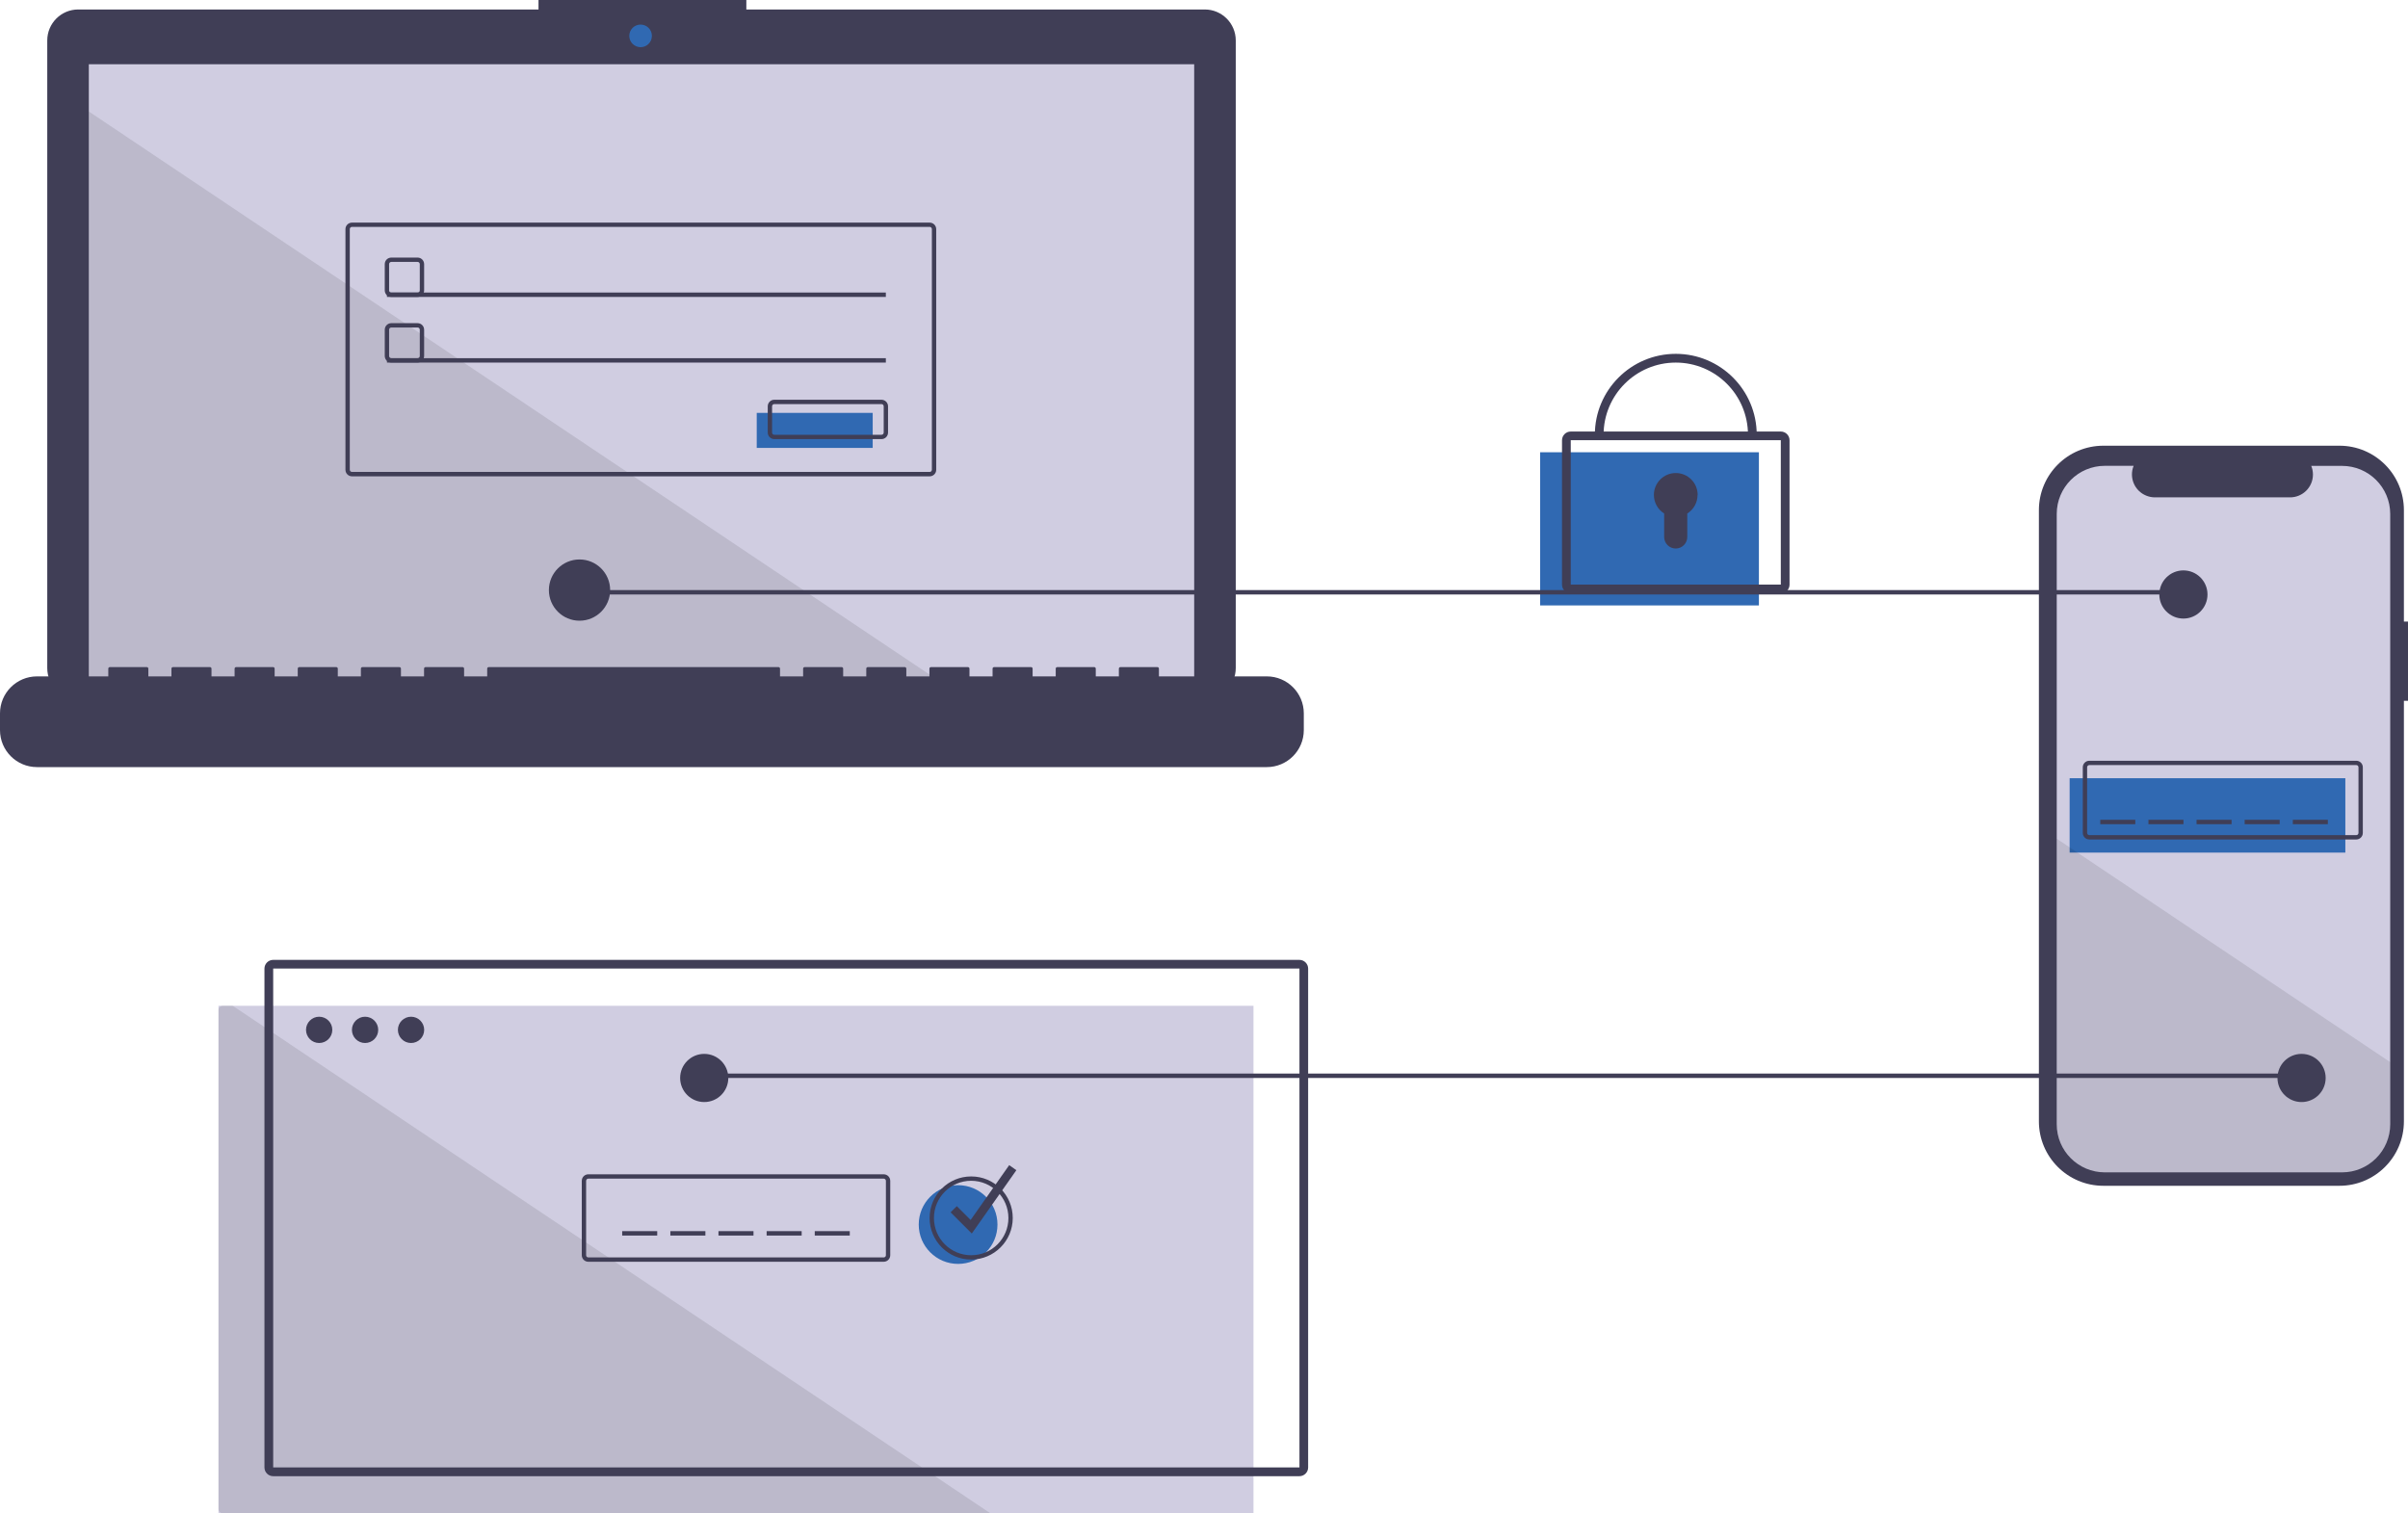 <?xml version="1.0" encoding="UTF-8"?><svg id="Ebene_2" xmlns="http://www.w3.org/2000/svg" viewBox="0 0 393.91 247.59"><defs><style>.cls-1{fill:#403e56;}.cls-2{fill:#d0cde1;}.cls-3{fill:#010101;isolation:isolate;opacity:.1;}.cls-4{fill:#3069b2;}</style></defs><g id="Ebene_1-2"><path class="cls-1" d="m393.91,101.69h-.67v-18.22c0-5.83-4.72-10.55-10.55-10.55h-38.61c-5.83,0-10.55,4.72-10.55,10.55h0v99.98c0,5.83,4.72,10.55,10.55,10.55h38.61c5.83,0,10.55-4.72,10.55-10.55h0v-68.79h.67v-12.97Z"/><path class="cls-2" d="m391,84.08v99.84c0,4.35-3.53,7.88-7.88,7.88h-38.8c-4.35,0-7.88-3.53-7.87-7.88h0v-99.84c0-4.35,3.53-7.87,7.87-7.87h4.71c-.78,1.92.14,4.1,2.06,4.88.45.18.92.28,1.41.28h22.12c2.06,0,3.74-1.67,3.74-3.73,0-.49-.09-.97-.28-1.42h5.04c4.35,0,7.88,3.52,7.88,7.87Z"/><rect class="cls-4" x="338.56" y="127.32" width="45.1" height="12.17"/><path class="cls-1" d="m385.45,137.34h-43.67c-.59,0-1.07-.48-1.07-1.07v-10.74c0-.59.48-1.07,1.07-1.07h43.67c.59,0,1.07.48,1.07,1.07v10.74c0,.59-.48,1.07-1.07,1.07Zm-43.67-12.17c-.2,0-.36.16-.36.36v10.74c0,.2.16.36.36.36h43.67c.2,0,.36-.16.36-.36v-10.74c0-.2-.16-.36-.36-.36h-43.67Z"/><rect class="cls-1" x="343.57" y="134.12" width="5.73" height=".72"/><rect class="cls-1" x="351.45" y="134.12" width="5.73" height=".72"/><rect class="cls-1" x="359.32" y="134.12" width="5.73" height=".72"/><rect class="cls-1" x="367.19" y="134.12" width="5.73" height=".72"/><rect class="cls-1" x="375.07" y="134.12" width="5.73" height=".72"/><path class="cls-3" d="m391,173.77v10.15c0,4.35-3.53,7.88-7.88,7.88h-38.8c-4.35,0-7.88-3.53-7.87-7.88h0v-46.7l54.55,36.55Z"/><rect class="cls-2" x="35.74" y="164.55" width="169.31" height="83.04"/><path class="cls-3" d="m162,247.59H36.46c-.39,0-.71-.32-.72-.72v-81.61c0-.39.32-.71.72-.72h1.59l123.96,83.04Z"/><rect class="cls-1" x="114.13" y="175.64" width="262.37" height=".72"/><path class="cls-1" d="m197.08,1.55h-74.99V0h-34v1.55H12.8c-2.8,0-5.07,2.27-5.07,5.07h0v102.68c0,2.8,2.27,5.07,5.07,5.07h184.28c2.8,0,5.07-2.27,5.07-5.07V6.62c0-2.8-2.27-5.07-5.07-5.07h0Z"/><rect class="cls-2" x="14.53" y="10.51" width="180.82" height="102.01"/><circle class="cls-4" cx="104.79" cy="5.87" r="1.85"/><path class="cls-1" d="m68.31,48.58h-4.3c-.59,0-1.07-.48-1.07-1.07v-4.3c0-.59.48-1.07,1.07-1.07h4.3c.59,0,1.07.48,1.07,1.07v4.3c0,.59-.48,1.07-1.07,1.07Zm-4.3-5.73c-.2,0-.36.16-.36.36v4.3c0,.2.16.36.36.36h4.3c.2,0,.36-.16.36-.36v-4.3c0-.2-.16-.36-.36-.36h-4.3Z"/><rect class="cls-1" x="63.3" y="47.86" width="81.61" height=".72"/><rect class="cls-4" x="123.79" y="67.55" width="18.97" height="5.73"/><path class="cls-1" d="m144.2,71.84h-17.54c-.59,0-1.07-.48-1.07-1.07v-4.3c0-.59.48-1.07,1.07-1.07h17.54c.59,0,1.07.48,1.07,1.07v4.3c0,.59-.48,1.07-1.07,1.07Zm-17.54-5.73c-.2,0-.36.16-.36.36v4.3c0,.2.16.36.36.36h17.54c.2,0,.36-.16.36-.36v-4.3c0-.2-.16-.36-.36-.36h-17.54Z"/><rect class="cls-4" x="251.94" y="73.99" width="35.79" height="25.06"/><path class="cls-1" d="m291.31,97.08h-34.36c-.79,0-1.43-.64-1.43-1.43v-23.62c0-.79.64-1.43,1.43-1.43h34.36c.79,0,1.43.64,1.43,1.43v23.62c0,.79-.64,1.43-1.43,1.43Zm-34.36-25.06v23.62h34.36v-23.62h-34.36Z"/><path class="cls-1" d="m287.37,71.13h-1.43c0-6.52-5.29-11.81-11.81-11.81s-11.81,5.29-11.81,11.81h-1.43c0-7.31,5.93-13.24,13.24-13.24s13.24,5.93,13.24,13.24Z"/><path class="cls-1" d="m277.71,80.97c0-1.98-1.6-3.58-3.58-3.58-1.98,0-3.58,1.6-3.58,3.58,0,1.24.64,2.39,1.68,3.04v3.84c0,1.05.85,1.89,1.89,1.89h0c1.05,0,1.89-.85,1.89-1.89h0v-3.84c1.05-.65,1.68-1.8,1.68-3.03Z"/><rect class="cls-1" x="101.78" y="201.42" width="5.73" height=".72"/><rect class="cls-1" x="109.66" y="201.42" width="5.73" height=".72"/><rect class="cls-1" x="117.53" y="201.42" width="5.73" height=".72"/><rect class="cls-1" x="125.41" y="201.42" width="5.73" height=".72"/><rect class="cls-1" x="133.28" y="201.42" width="5.73" height=".72"/><path class="cls-1" d="m212.56,241.51H44.69c-.79,0-1.43-.64-1.43-1.43v-81.61c0-.79.64-1.43,1.43-1.43h167.87c.79,0,1.43.64,1.43,1.43v81.61c0,.79-.64,1.43-1.43,1.43ZM44.69,158.46v81.61h167.88v-81.61H44.69Z"/><circle class="cls-1" cx="52.21" cy="168.49" r="2.15"/><circle class="cls-1" cx="59.72" cy="168.49" r="2.15"/><circle class="cls-1" cx="67.24" cy="168.49" r="2.15"/><path class="cls-1" d="m144.56,206.43h-48.32c-.59,0-1.07-.48-1.07-1.07v-12.17c0-.59.48-1.07,1.07-1.07h48.32c.59,0,1.07.48,1.07,1.07v12.17c0,.59-.48,1.07-1.07,1.07Zm-48.32-13.6c-.2,0-.36.16-.36.36v12.17c0,.2.16.36.36.36h48.32c.2,0,.36-.16.36-.36v-12.17c0-.2-.16-.36-.36-.36h-48.32Z"/><circle class="cls-4" cx="156.73" cy="200.34" r="6.44"/><path class="cls-1" d="m158.87,206.07c-3.76,0-6.8-3.04-6.8-6.8s3.04-6.8,6.8-6.8,6.8,3.04,6.8,6.8h0c0,3.75-3.05,6.8-6.8,6.8Zm0-12.89c-3.36,0-6.09,2.72-6.09,6.09s2.72,6.09,6.09,6.09,6.09-2.72,6.09-6.09c0-3.36-2.73-6.08-6.09-6.09Z"/><polygon class="cls-1" points="158.97 201.81 155.5 198.34 156.52 197.33 158.78 199.59 165.09 190.62 166.26 191.45 158.97 201.81"/><polygon class="cls-3" points="155.26 112.51 14.53 112.51 14.53 18.24 155.26 112.51"/><path class="cls-1" d="m207.23,110.66h-17.65v-1.27c0-.14-.11-.25-.25-.25h-6.05c-.14,0-.25.11-.25.25h0v1.27h-3.78v-1.27c0-.14-.11-.25-.25-.25h-6.05c-.14,0-.25.11-.25.25h0v1.27h-3.78v-1.27c0-.14-.11-.25-.25-.25h-6.05c-.14,0-.25.11-.25.25h0v1.27h-3.78v-1.27c0-.14-.11-.25-.25-.25h-6.05c-.14,0-.25.11-.25.25h0v1.27h-3.78v-1.27c0-.14-.11-.25-.25-.25h-6.05c-.14,0-.25.11-.25.25h0v1.27h-3.78v-1.27c0-.14-.11-.25-.25-.25h-6.05c-.14,0-.25.11-.25.25h0v1.27h-3.78v-1.27c0-.14-.11-.25-.25-.25h-47.4c-.14,0-.25.11-.25.25h0v1.27h-3.78v-1.27c0-.14-.11-.25-.25-.25h-6.05c-.14,0-.25.11-.25.25h0v1.27h-3.78v-1.27c0-.14-.11-.25-.25-.25h-6.05c-.14,0-.25.11-.25.25h0v1.27h-3.78v-1.27c0-.14-.11-.25-.25-.25h-6.05c-.14,0-.25.11-.25.25h0v1.27h-3.78v-1.27c0-.14-.11-.25-.25-.25h-6.05c-.14,0-.25.11-.25.25h0v1.27h-3.78v-1.27c0-.14-.11-.25-.25-.25h-6.05c-.14,0-.25.11-.25.25h0v1.27h-3.78v-1.27c0-.14-.11-.25-.25-.25h-6.05c-.14,0-.25.11-.25.25h0v1.27H6.05C2.71,110.66,0,113.37,0,116.71v2.74c0,3.34,2.71,6.05,6.05,6.05h201.18c3.34,0,6.05-2.71,6.05-6.05v-2.74c0-3.34-2.71-6.05-6.05-6.05h0Z"/><path class="cls-1" d="m152.07,77.93H57.58c-.59,0-1.07-.48-1.07-1.07v-39.37c0-.59.48-1.07,1.07-1.07h94.5c.59,0,1.07.48,1.07,1.07v39.37c0,.59-.48,1.07-1.07,1.07ZM57.58,37.12c-.2,0-.36.16-.36.36v39.37c0,.2.16.36.36.36h94.5c.2,0,.36-.16.36-.36v-39.37c0-.2-.16-.36-.36-.36H57.58Z"/><path class="cls-1" d="m68.31,59.31h-4.3c-.59,0-1.07-.48-1.07-1.07v-4.3c0-.59.48-1.07,1.07-1.07h4.3c.59,0,1.07.48,1.07,1.07v4.3c0,.59-.48,1.07-1.07,1.07Zm-4.3-5.73c-.2,0-.36.16-.36.36v4.3c0,.2.16.36.36.36h4.3c.2,0,.36-.16.36-.36v-4.3c0-.2-.16-.36-.36-.36h-4.3Z"/><rect class="cls-1" x="63.3" y="58.6" width="81.61" height=".72"/><rect class="cls-1" x="94.8" y="96.54" width="262.37" height=".72"/><circle class="cls-1" cx="94.8" cy="96.54" r="5.01"/><circle class="cls-1" cx="357.17" cy="97.26" r="3.94"/><circle class="cls-1" cx="376.5" cy="176.36" r="3.94"/><circle class="cls-1" cx="115.2" cy="176.36" r="3.94"/></g></svg>